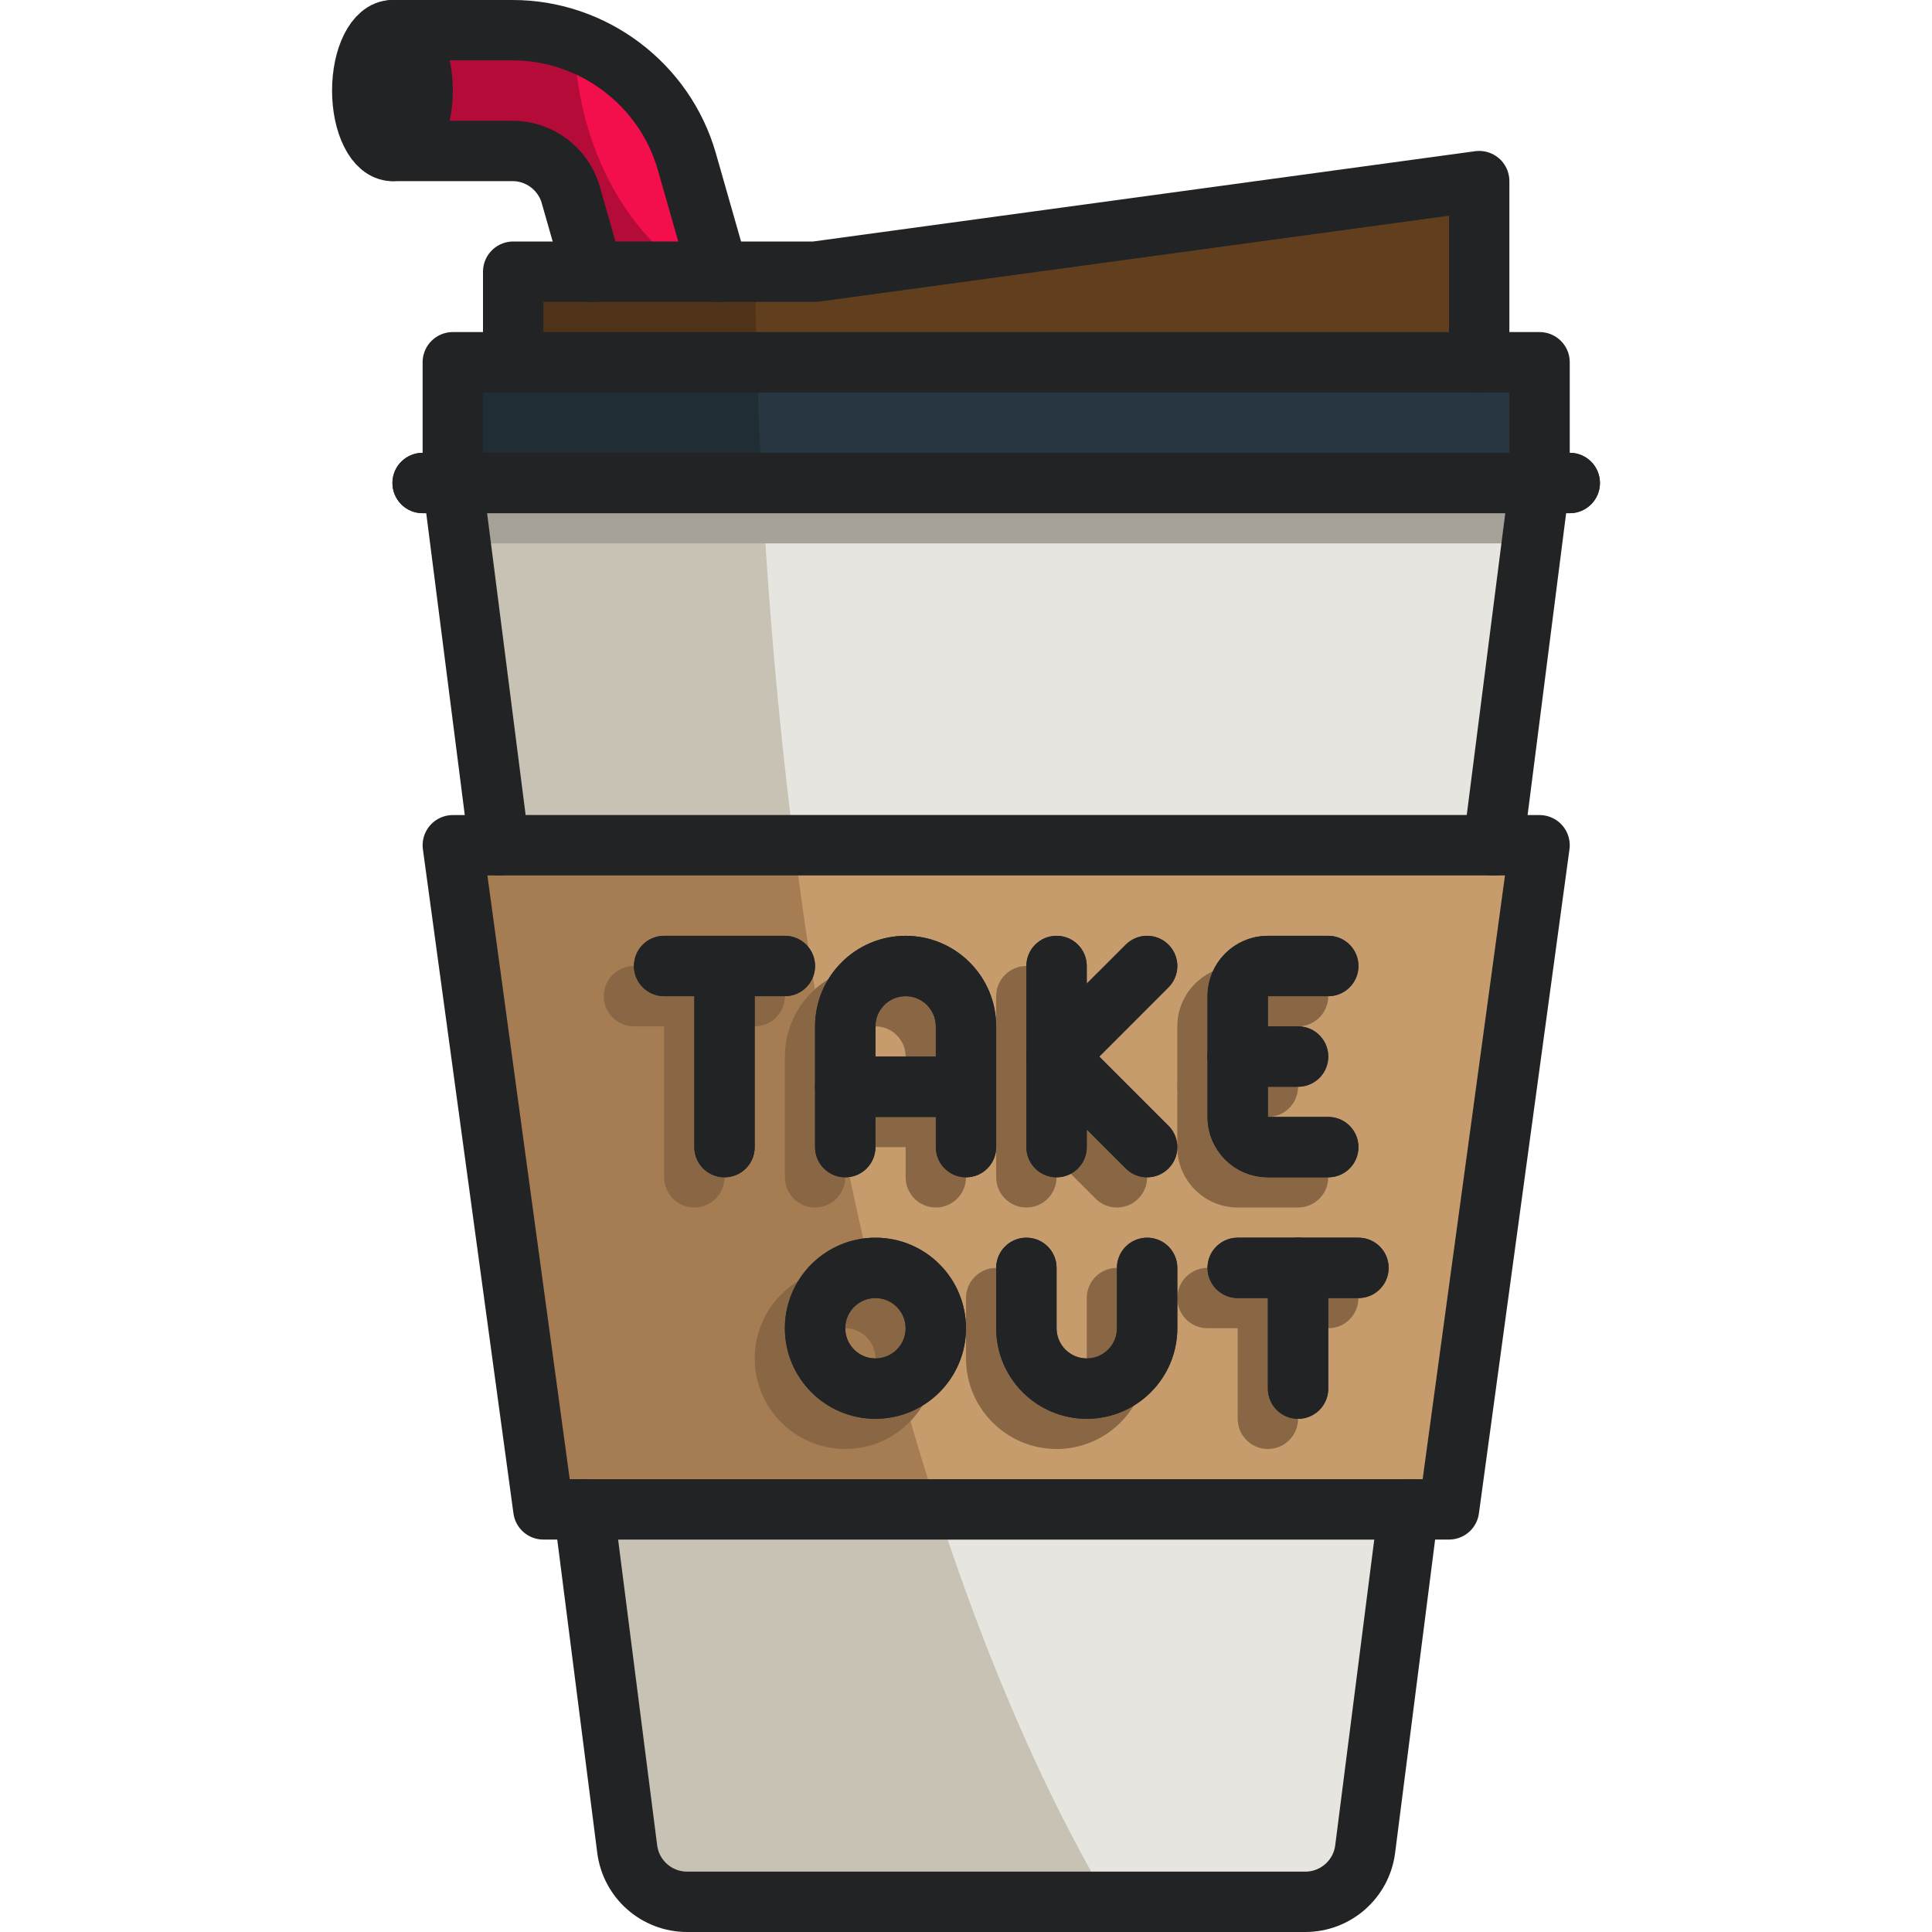 <?xml version="1.0" encoding="UTF-8"?><svg xmlns="http://www.w3.org/2000/svg" viewBox="0 0 64 64"><g id="a"/><g id="b"><g><g id="c"><g><path d="M51,16l-5.777,45.253c-.127,.999-.977,1.747-1.984,1.747H22.761c-1.007,0-1.856-.748-1.984-1.747L15,16H51Z" style="fill:#c8c2b5;"/><path d="M51,16l-5.78,45.25c-.12,1-.97,1.75-1.98,1.75h-6.52c-6.14-10.42-10.46-27.36-11.48-47h25.76Z" style="fill:#e7e5e0;"/><g><polygon points="51 16 50.74 18 15.26 18 15 16 51 16" style="fill:#a7a297;"/><polygon points="49.59 27 46.53 51 19.47 51 16.41 27 49.59 27" style="fill:#a7a297;"/></g></g><g><path d="M13,1h3.983c2.664,0,5.037,1.789,5.769,4.351l1.171,4.099c.304,1.062-.312,2.169-1.373,2.472-.184,.053-.369,.078-.55,.078-.871,0-1.671-.573-1.922-1.451l-1.171-4.099c-.244-.853-1.035-1.45-1.923-1.45h-3.983V1Z" style="fill:#b50b38;"/><path d="M23.95,9.6c-2.78-1.09-4.82-4.34-4.93-8.24,1.77,.64,3.19,2.11,3.73,3.99l1.17,4.1c.01,.05,.03,.1,.03,.15Z" style="fill:#f20f4b;"/><ellipse cx="13" cy="3" rx="1" ry="2" style="fill:#273640;"/></g><g><polygon points="51 28 48 50 18 50 15 28 51 28" style="fill:#a67c52;"/><path d="M51,28l-3,22H31.06c-2.09-6.42-3.72-13.87-4.75-22h24.69Z" style="fill:#c69c6d;"/></g><g><g><path d="M31,40c-.552,0-1-.448-1-1v-4c0-.551-.449-1-1-1s-1,.449-1,1v4c0,.552-.448,1-1,1s-1-.448-1-1v-4c0-1.654,1.346-3,3-3s3,1.346,3,3v4c0,.552-.448,1-1,1Z" style="fill:#8a6744;"/><path d="M34,40c-.552,0-1-.448-1-1v-6c0-.552,.448-1,1-1s1,.448,1,1v6c0,.552-.448,1-1,1Z" style="fill:#8a6744;"/><path d="M37,40c-.256,0-.512-.098-.707-.293l-3-3c-.391-.391-.391-1.023,0-1.414l3-3c.391-.391,1.023-.391,1.414,0s.391,1.023,0,1.414l-2.293,2.293,2.293,2.293c.391,.391,.391,1.023,0,1.414-.195,.195-.451,.293-.707,.293Z" style="fill:#8a6744;"/><path d="M31,38h-4c-.552,0-1-.448-1-1s.448-1,1-1h4c.552,0,1,.448,1,1s-.448,1-1,1Z" style="fill:#8a6744;"/><path d="M43,40h-2c-1.103,0-2-.897-2-2v-4c0-1.103,.897-2,2-2h2c.552,0,1,.448,1,1s-.448,1-1,1h-2v4h2c.552,0,1,.448,1,1s-.448,1-1,1Z" style="fill:#8a6744;"/><path d="M42,37h-2c-.552,0-1-.448-1-1s.448-1,1-1h2c.552,0,1,.448,1,1s-.448,1-1,1Z" style="fill:#8a6744;"/><path d="M25,34h-4c-.552,0-1-.448-1-1s.448-1,1-1h4c.552,0,1,.448,1,1s-.448,1-1,1Z" style="fill:#8a6744;"/><path d="M23,40c-.552,0-1-.448-1-1v-6c0-.552,.448-1,1-1s1,.448,1,1v6c0,.552-.448,1-1,1Z" style="fill:#8a6744;"/></g><g><path d="M28,48c-1.654,0-3-1.346-3-3s1.346-3,3-3,3,1.346,3,3-1.346,3-3,3Zm0-4c-.551,0-1,.449-1,1s.449,1,1,1,1-.449,1-1-.449-1-1-1Z" style="fill:#8a6744;"/><path d="M35,48c-1.654,0-3-1.346-3-3v-2c0-.552,.448-1,1-1s1,.448,1,1v2c0,.551,.449,1,1,1s1-.449,1-1v-2c0-.552,.448-1,1-1s1,.448,1,1v2c0,1.654-1.346,3-3,3Z" style="fill:#8a6744;"/><path d="M44,44h-4c-.552,0-1-.448-1-1s.448-1,1-1h4c.552,0,1,.448,1,1s-.448,1-1,1Z" style="fill:#8a6744;"/><path d="M42,48c-.552,0-1-.448-1-1v-4c0-.552,.448-1,1-1s1,.448,1,1v4c0,.552-.448,1-1,1Z" style="fill:#8a6744;"/></g></g><g><g><path d="M32,39c-.552,0-1-.448-1-1v-4c0-.551-.449-1-1-1s-1,.449-1,1v4c0,.552-.448,1-1,1s-1-.448-1-1v-4c0-1.654,1.346-3,3-3s3,1.346,3,3v4c0,.552-.448,1-1,1Z" style="fill:#202d35;"/><path d="M35,39c-.552,0-1-.448-1-1v-6c0-.552,.448-1,1-1s1,.448,1,1v6c0,.552-.448,1-1,1Z" style="fill:#202d35;"/><path d="M38,39c-.256,0-.512-.098-.707-.293l-3-3c-.391-.391-.391-1.023,0-1.414l3-3c.391-.391,1.023-.391,1.414,0s.391,1.023,0,1.414l-2.293,2.293,2.293,2.293c.391,.391,.391,1.023,0,1.414-.195,.195-.451,.293-.707,.293Z" style="fill:#202d35;"/><path d="M32,37h-4c-.552,0-1-.448-1-1s.448-1,1-1h4c.552,0,1,.448,1,1s-.448,1-1,1Z" style="fill:#202d35;"/><path d="M44,39h-2c-1.103,0-2-.897-2-2v-4c0-1.103,.897-2,2-2h2c.552,0,1,.448,1,1s-.448,1-1,1h-2v4h2c.552,0,1,.448,1,1s-.448,1-1,1Z" style="fill:#202d35;"/><path d="M43,36h-2c-.552,0-1-.448-1-1s.448-1,1-1h2c.552,0,1,.448,1,1s-.448,1-1,1Z" style="fill:#202d35;"/><path d="M26,33h-4c-.552,0-1-.448-1-1s.448-1,1-1h4c.552,0,1,.448,1,1s-.448,1-1,1Z" style="fill:#202d35;"/><path d="M24,39c-.552,0-1-.448-1-1v-6c0-.552,.448-1,1-1s1,.448,1,1v6c0,.552-.448,1-1,1Z" style="fill:#202d35;"/></g><g><path d="M29,47c-1.654,0-3-1.346-3-3s1.346-3,3-3,3,1.346,3,3-1.346,3-3,3Zm0-4c-.551,0-1,.449-1,1s.449,1,1,1,1-.449,1-1-.449-1-1-1Z" style="fill:#202d35;"/><path d="M36,47c-1.654,0-3-1.346-3-3v-2c0-.552,.448-1,1-1s1,.448,1,1v2c0,.551,.449,1,1,1s1-.449,1-1v-2c0-.552,.448-1,1-1s1,.448,1,1v2c0,1.654-1.346,3-3,3Z" style="fill:#202d35;"/><path d="M45,43h-4c-.552,0-1-.448-1-1s.448-1,1-1h4c.552,0,1,.448,1,1s-.448,1-1,1Z" style="fill:#202d35;"/><path d="M43,47c-.552,0-1-.448-1-1v-4c0-.552,.448-1,1-1s1,.448,1,1v4c0,.552-.448,1-1,1Z" style="fill:#202d35;"/></g></g><g><rect x="15" y="12" width="36" height="4" style="fill:#202d35;"/><path d="M51,12v4H25.24c-.08-1.32-.13-2.65-.16-4h25.92Z" style="fill:#273640;"/></g><g><polygon points="49 6 49 12 17 12 17 9 27 9 49 6" style="fill:#4e3318;"/><path d="M49,6v6H25.08c-.04-.99-.06-1.99-.07-3h1.99l22-3Z" style="fill:#613f1e;"/></g><path d="M52,17H14c-.552,0-1-.448-1-1s.448-1,1-1H52c.552,0,1,.448,1,1s-.448,1-1,1Z" style="fill:#1d252d;"/></g><g id="d"><line x1="14" y1="16" x2="52" y2="16" style="fill:none; stroke:#222325; stroke-linecap:round; stroke-linejoin:round; stroke-width:2px;"/><g><line x1="16.532" y1="28" x2="15" y2="16" style="fill:none; stroke:#222325; stroke-linecap:round; stroke-linejoin:round; stroke-width:2px;"/><path d="M46.66,50l-1.437,11.253c-.127,.999-.977,1.747-1.984,1.747H22.761c-1.007,0-1.856-.748-1.984-1.747l-1.437-11.253" style="fill:none; stroke:#222325; stroke-linecap:round; stroke-linejoin:round; stroke-width:2px;"/><line x1="51" y1="16" x2="49.468" y2="28" style="fill:none; stroke:#222325; stroke-linecap:round; stroke-linejoin:round; stroke-width:2px;"/></g><polygon points="48 50 18 50 15 28 51 28 48 50" style="fill:none; stroke:#222325; stroke-linecap:round; stroke-linejoin:round; stroke-width:2px;"/><polyline points="15 16 15 12 51 12 51 16" style="fill:none; stroke:#222325; stroke-linecap:round; stroke-linejoin:round; stroke-width:2px;"/><polyline points="17 12 17 9 27 9 49 6 49 12" style="fill:none; stroke:#222325; stroke-linecap:round; stroke-linejoin:round; stroke-width:2px;"/><g><path d="M19.634,9l-.728-2.55c-.244-.853-1.035-1.45-1.923-1.45h-3.983" style="fill:none; stroke:#222325; stroke-linecap:round; stroke-linejoin:round; stroke-width:2px;"/><path d="M13,1h3.983c2.664,0,5.037,1.789,5.769,4.351l1.042,3.649" style="fill:none; stroke:#222325; stroke-linecap:round; stroke-linejoin:round; stroke-width:2px;"/><ellipse cx="13" cy="3" rx="1" ry="2" style="fill:none; stroke:#222325; stroke-linecap:round; stroke-linejoin:round; stroke-width:2px;"/></g><g><path d="M28,38v-4c0-1.105,.895-2,2-2s2,.895,2,2v4" style="fill:none; stroke:#222325; stroke-linecap:round; stroke-linejoin:round; stroke-width:2px;"/><line x1="35" y1="32" x2="35" y2="38" style="fill:none; stroke:#222325; stroke-linecap:round; stroke-linejoin:round; stroke-width:2px;"/><polyline points="38 32 35 35 38 38" style="fill:none; stroke:#222325; stroke-linecap:round; stroke-linejoin:round; stroke-width:2px;"/><line x1="28" y1="36" x2="32" y2="36" style="fill:none; stroke:#222325; stroke-linecap:round; stroke-linejoin:round; stroke-width:2px;"/><path d="M44,38h-2c-.552,0-1-.448-1-1v-4c0-.552,.448-1,1-1h2" style="fill:none; stroke:#222325; stroke-linecap:round; stroke-linejoin:round; stroke-width:2px;"/><line x1="41" y1="35" x2="43" y2="35" style="fill:none; stroke:#222325; stroke-linecap:round; stroke-linejoin:round; stroke-width:2px;"/><line x1="22" y1="32" x2="26" y2="32" style="fill:none; stroke:#222325; stroke-linecap:round; stroke-linejoin:round; stroke-width:2px;"/><line x1="24" y1="32" x2="24" y2="38" style="fill:none; stroke:#222325; stroke-linecap:round; stroke-linejoin:round; stroke-width:2px;"/></g><g><circle cx="29" cy="44" r="2" style="fill:none; stroke:#222325; stroke-linecap:round; stroke-linejoin:round; stroke-width:2px;"/><path d="M34,42v2c0,1.105,.895,2,2,2s2-.895,2-2v-2" style="fill:none; stroke:#222325; stroke-linecap:round; stroke-linejoin:round; stroke-width:2px;"/><line x1="41" y1="42" x2="45" y2="42" style="fill:none; stroke:#222325; stroke-linecap:round; stroke-linejoin:round; stroke-width:2px;"/><line x1="43" y1="42" x2="43" y2="46" style="fill:none; stroke:#222325; stroke-linecap:round; stroke-linejoin:round; stroke-width:2px;"/></g></g></g></g><g id="e"/><g id="f"/><g id="g"/><g id="h"/><g id="i"/><g id="j"/><g id="k"/><g id="l"/><g id="m"/><g id="n"/><g id="o"/><g id="p"/><g id="q"/><g id="r"/><g id="s"/><g id="t"/><g id="u"/><g id="v"/><g id="w"/><g id="x"/><g id="y"/><g id="a`"/><g id="aa"/><g id="ab"/><g id="ac"/><g id="ad"/><g id="ae"/><g id="af"/></svg>